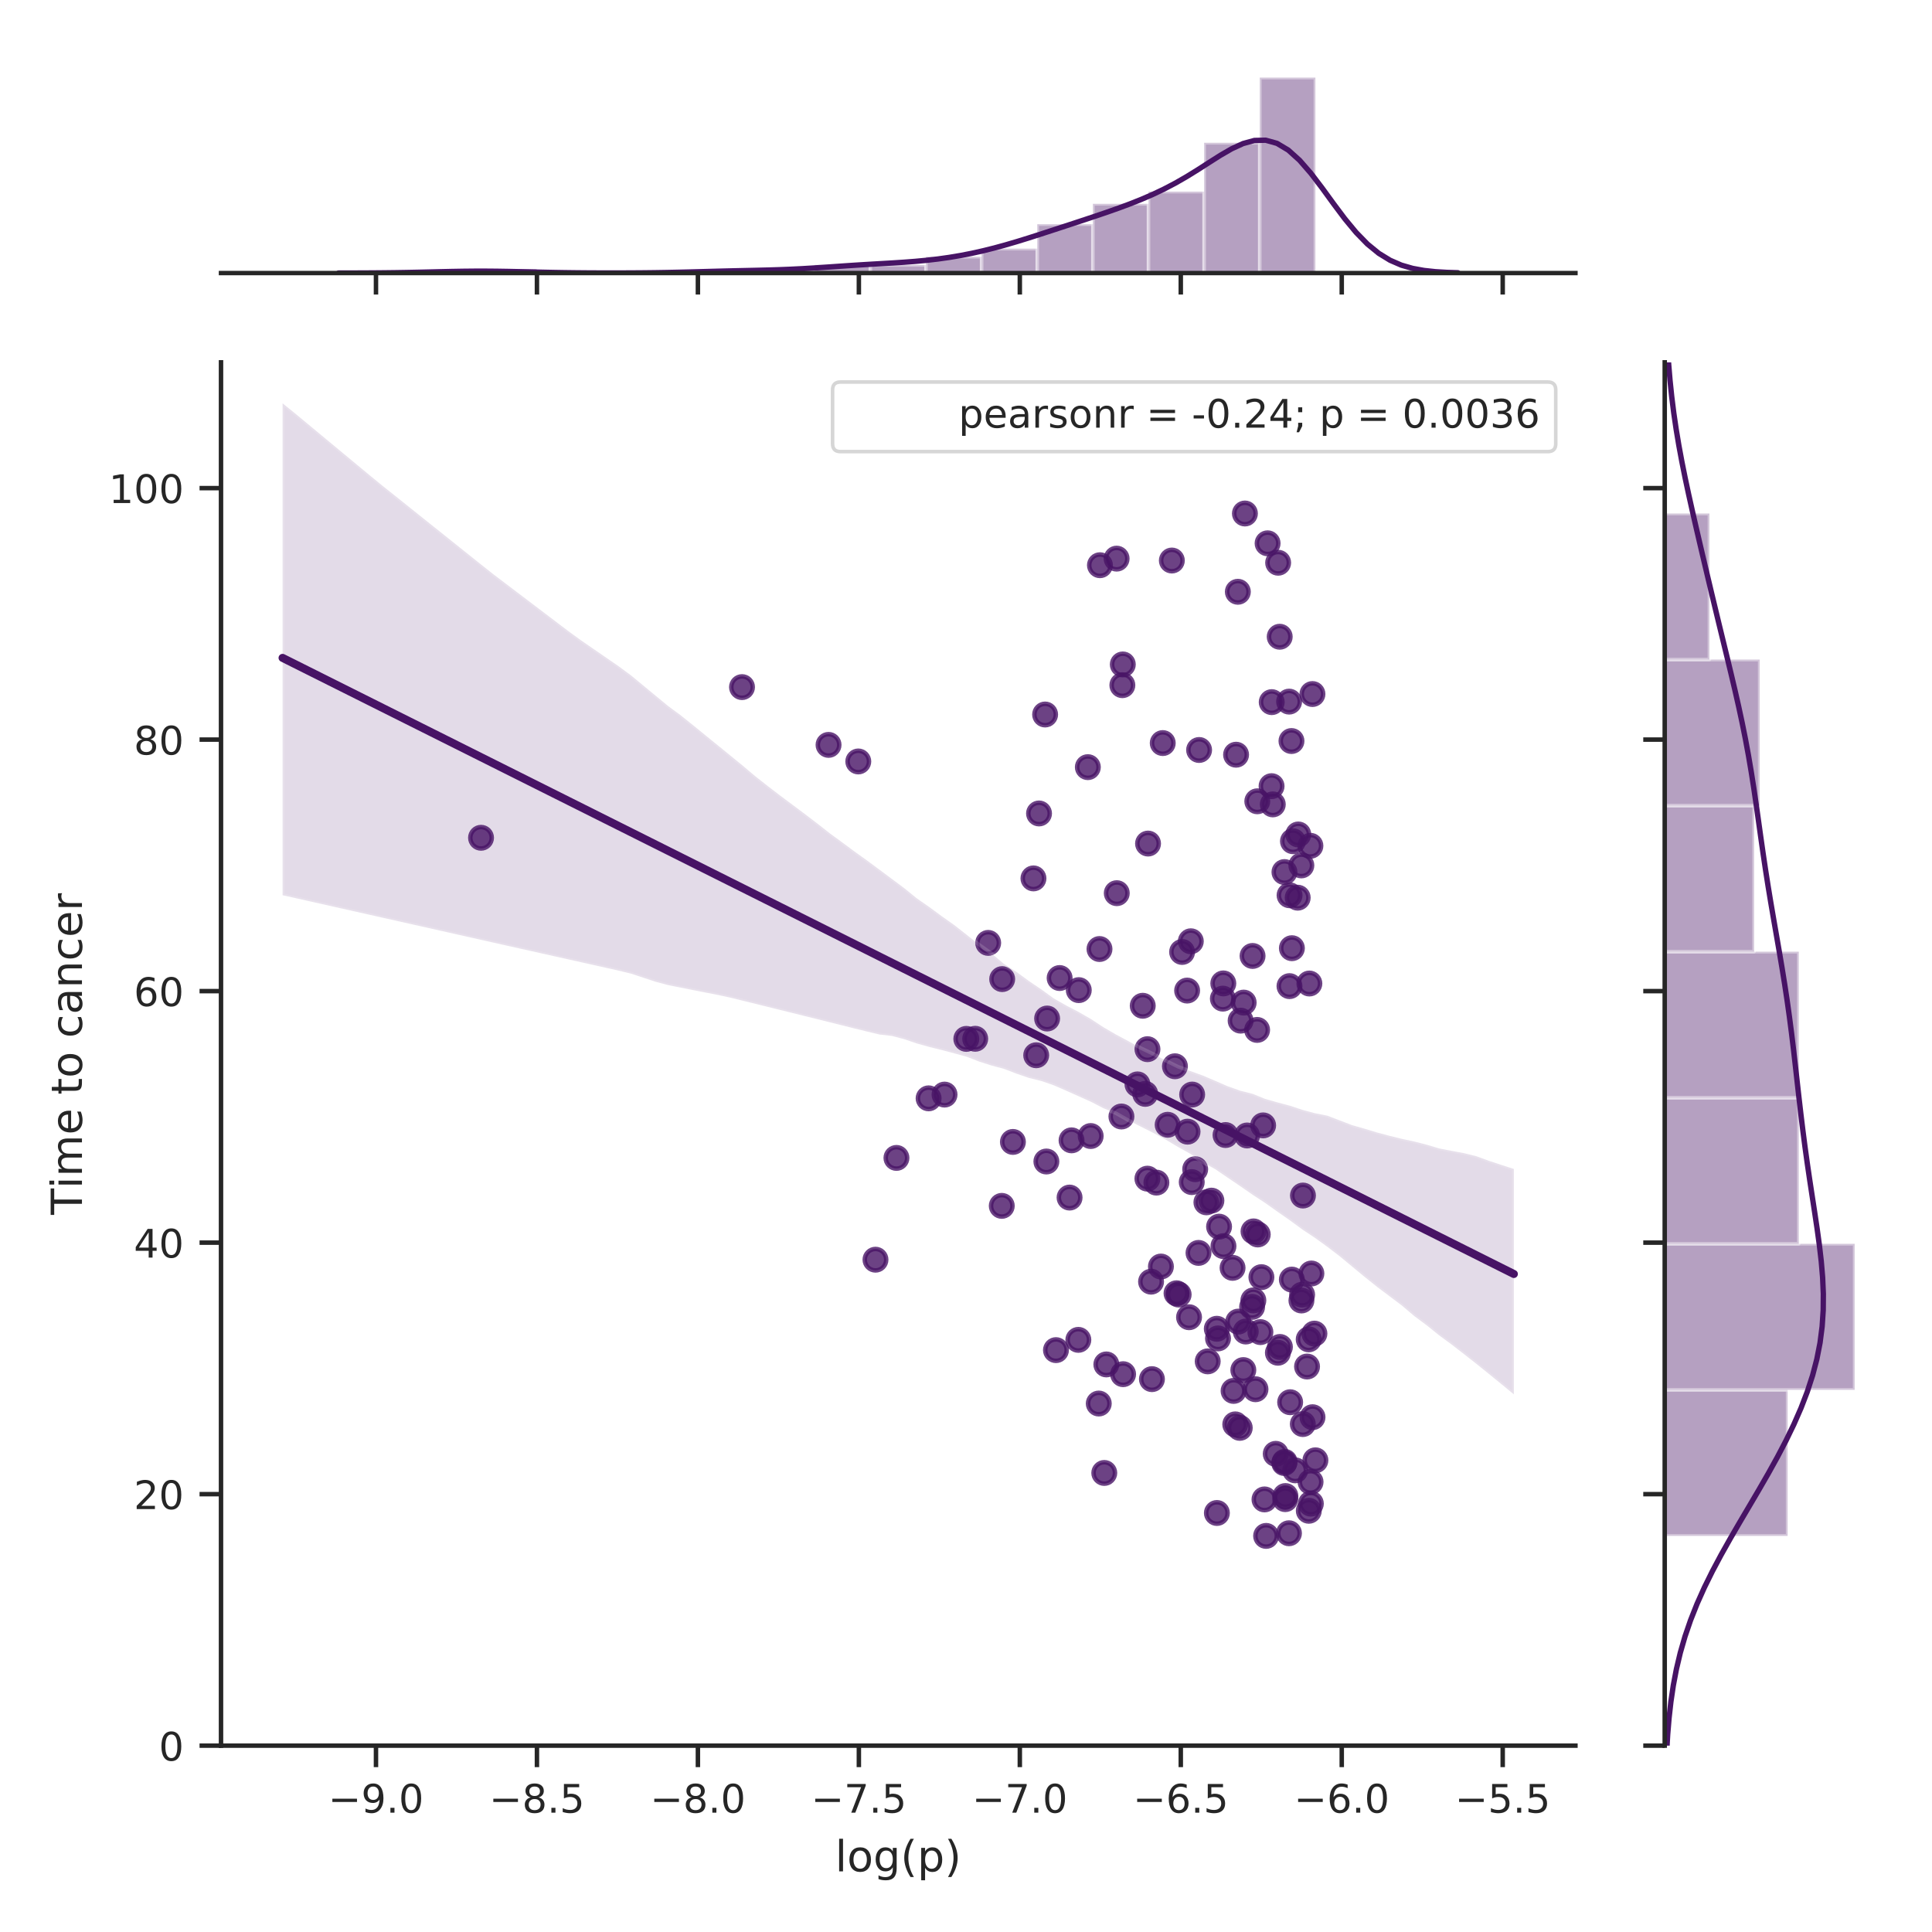 <?xml version="1.0" encoding="utf-8" standalone="no"?>
<!DOCTYPE svg PUBLIC "-//W3C//DTD SVG 1.1//EN"
  "http://www.w3.org/Graphics/SVG/1.1/DTD/svg11.dtd">
<!-- Created with matplotlib (http://matplotlib.org/) -->
<svg height="432pt" version="1.1" viewBox="0 0 432 432" width="432pt" xmlns="http://www.w3.org/2000/svg" xmlns:xlink="http://www.w3.org/1999/xlink">
 <defs>
  <style type="text/css">
*{stroke-linecap:butt;stroke-linejoin:round;}
  </style>
 </defs>
 <g id="figure_1">
  <g id="patch_1">
   <path d="M 0 432 
L 432 432 
L 432 0 
L 0 0 
z
" style="fill:#ffffff;"/>
  </g>
  <g id="axes_1">
   <g id="patch_2">
    <path d="M 49.418 390.332 
L 352.268 390.332 
L 352.268 81.023 
L 49.418 81.023 
z
" style="fill:#ffffff;"/>
   </g>
   <g id="matplotlib.axis_1">
    <g id="xtick_1">
     <g id="line2d_1">
      <defs>
       <path d="M 0 0 
L 0 4.8 
" id="m628ad582bc" style="stroke:#262626;"/>
      </defs>
      <g>
       <use style="fill:#262626;stroke:#262626;" x="84.07" xlink:href="#m628ad582bc" y="390.332"/>
      </g>
     </g>
     <g id="text_1">
      <!-- −9.0 -->
      <defs>
       <path d="M 10.594 35.5 
L 73.188 35.5 
L 73.188 27.203 
L 10.594 27.203 
z
" id="DejaVuSans-2212"/>
       <path d="M 10.984 1.516 
L 10.984 10.5 
Q 14.703 8.734 18.5 7.812 
Q 22.312 6.891 25.984 6.891 
Q 35.75 6.891 40.891 13.453 
Q 46.047 20.016 46.781 33.406 
Q 43.953 29.203 39.594 26.953 
Q 35.25 24.703 29.984 24.703 
Q 19.047 24.703 12.672 31.312 
Q 6.297 37.938 6.297 49.422 
Q 6.297 60.641 12.938 67.422 
Q 19.578 74.219 30.609 74.219 
Q 43.266 74.219 49.922 64.516 
Q 56.594 54.828 56.594 36.375 
Q 56.594 19.141 48.406 8.859 
Q 40.234 -1.422 26.422 -1.422 
Q 22.703 -1.422 18.891 -0.688 
Q 15.094 0.047 10.984 1.516 
z
M 30.609 32.422 
Q 37.25 32.422 41.125 36.953 
Q 45.016 41.5 45.016 49.422 
Q 45.016 57.281 41.125 61.844 
Q 37.25 66.406 30.609 66.406 
Q 23.969 66.406 20.094 61.844 
Q 16.219 57.281 16.219 49.422 
Q 16.219 41.5 20.094 36.953 
Q 23.969 32.422 30.609 32.422 
z
" id="DejaVuSans-39"/>
       <path d="M 10.688 12.406 
L 21 12.406 
L 21 0 
L 10.688 0 
z
" id="DejaVuSans-2e"/>
       <path d="M 31.781 66.406 
Q 24.172 66.406 20.328 58.906 
Q 16.5 51.422 16.5 36.375 
Q 16.5 21.391 20.328 13.891 
Q 24.172 6.391 31.781 6.391 
Q 39.453 6.391 43.281 13.891 
Q 47.125 21.391 47.125 36.375 
Q 47.125 51.422 43.281 58.906 
Q 39.453 66.406 31.781 66.406 
z
M 31.781 74.219 
Q 44.047 74.219 50.516 64.516 
Q 56.984 54.828 56.984 36.375 
Q 56.984 17.969 50.516 8.266 
Q 44.047 -1.422 31.781 -1.422 
Q 19.531 -1.422 13.062 8.266 
Q 6.594 17.969 6.594 36.375 
Q 6.594 54.828 13.062 64.516 
Q 19.531 74.219 31.781 74.219 
z
" id="DejaVuSans-30"/>
      </defs>
      <g style="fill:#262626;" transform="translate(73.385 405.319)scale(0.088 -0.088)">
       <use xlink:href="#DejaVuSans-2212"/>
       <use x="83.789" xlink:href="#DejaVuSans-39"/>
       <use x="147.412" xlink:href="#DejaVuSans-2e"/>
       <use x="179.199" xlink:href="#DejaVuSans-30"/>
      </g>
     </g>
    </g>
    <g id="xtick_2">
     <g id="line2d_2">
      <g>
       <use style="fill:#262626;stroke:#262626;" x="120.061" xlink:href="#m628ad582bc" y="390.332"/>
      </g>
     </g>
     <g id="text_2">
      <!-- −8.5 -->
      <defs>
       <path d="M 31.781 34.625 
Q 24.75 34.625 20.719 30.859 
Q 16.703 27.094 16.703 20.516 
Q 16.703 13.922 20.719 10.156 
Q 24.75 6.391 31.781 6.391 
Q 38.812 6.391 42.859 10.172 
Q 46.922 13.969 46.922 20.516 
Q 46.922 27.094 42.891 30.859 
Q 38.875 34.625 31.781 34.625 
z
M 21.922 38.812 
Q 15.578 40.375 12.031 44.719 
Q 8.5 49.078 8.5 55.328 
Q 8.5 64.062 14.719 69.141 
Q 20.953 74.219 31.781 74.219 
Q 42.672 74.219 48.875 69.141 
Q 55.078 64.062 55.078 55.328 
Q 55.078 49.078 51.531 44.719 
Q 48 40.375 41.703 38.812 
Q 48.828 37.156 52.797 32.312 
Q 56.781 27.484 56.781 20.516 
Q 56.781 9.906 50.312 4.234 
Q 43.844 -1.422 31.781 -1.422 
Q 19.734 -1.422 13.25 4.234 
Q 6.781 9.906 6.781 20.516 
Q 6.781 27.484 10.781 32.312 
Q 14.797 37.156 21.922 38.812 
z
M 18.312 54.391 
Q 18.312 48.734 21.844 45.562 
Q 25.391 42.391 31.781 42.391 
Q 38.141 42.391 41.719 45.562 
Q 45.312 48.734 45.312 54.391 
Q 45.312 60.062 41.719 63.234 
Q 38.141 66.406 31.781 66.406 
Q 25.391 66.406 21.844 63.234 
Q 18.312 60.062 18.312 54.391 
z
" id="DejaVuSans-38"/>
       <path d="M 10.797 72.906 
L 49.516 72.906 
L 49.516 64.594 
L 19.828 64.594 
L 19.828 46.734 
Q 21.969 47.469 24.109 47.828 
Q 26.266 48.188 28.422 48.188 
Q 40.625 48.188 47.75 41.5 
Q 54.891 34.812 54.891 23.391 
Q 54.891 11.625 47.562 5.094 
Q 40.234 -1.422 26.906 -1.422 
Q 22.312 -1.422 17.547 -0.641 
Q 12.797 0.141 7.719 1.703 
L 7.719 11.625 
Q 12.109 9.234 16.797 8.062 
Q 21.484 6.891 26.703 6.891 
Q 35.156 6.891 40.078 11.328 
Q 45.016 15.766 45.016 23.391 
Q 45.016 31 40.078 35.438 
Q 35.156 39.891 26.703 39.891 
Q 22.75 39.891 18.812 39.016 
Q 14.891 38.141 10.797 36.281 
z
" id="DejaVuSans-35"/>
      </defs>
      <g style="fill:#262626;" transform="translate(109.377 405.319)scale(0.088 -0.088)">
       <use xlink:href="#DejaVuSans-2212"/>
       <use x="83.789" xlink:href="#DejaVuSans-38"/>
       <use x="147.412" xlink:href="#DejaVuSans-2e"/>
       <use x="179.199" xlink:href="#DejaVuSans-35"/>
      </g>
     </g>
    </g>
    <g id="xtick_3">
     <g id="line2d_3">
      <g>
       <use style="fill:#262626;stroke:#262626;" x="156.052" xlink:href="#m628ad582bc" y="390.332"/>
      </g>
     </g>
     <g id="text_3">
      <!-- −8.0 -->
      <g style="fill:#262626;" transform="translate(145.368 405.319)scale(0.088 -0.088)">
       <use xlink:href="#DejaVuSans-2212"/>
       <use x="83.789" xlink:href="#DejaVuSans-38"/>
       <use x="147.412" xlink:href="#DejaVuSans-2e"/>
       <use x="179.199" xlink:href="#DejaVuSans-30"/>
      </g>
     </g>
    </g>
    <g id="xtick_4">
     <g id="line2d_4">
      <g>
       <use style="fill:#262626;stroke:#262626;" x="192.044" xlink:href="#m628ad582bc" y="390.332"/>
      </g>
     </g>
     <g id="text_4">
      <!-- −7.5 -->
      <defs>
       <path d="M 8.203 72.906 
L 55.078 72.906 
L 55.078 68.703 
L 28.609 0 
L 18.312 0 
L 43.219 64.594 
L 8.203 64.594 
z
" id="DejaVuSans-37"/>
      </defs>
      <g style="fill:#262626;" transform="translate(181.359 405.319)scale(0.088 -0.088)">
       <use xlink:href="#DejaVuSans-2212"/>
       <use x="83.789" xlink:href="#DejaVuSans-37"/>
       <use x="147.412" xlink:href="#DejaVuSans-2e"/>
       <use x="179.199" xlink:href="#DejaVuSans-35"/>
      </g>
     </g>
    </g>
    <g id="xtick_5">
     <g id="line2d_5">
      <g>
       <use style="fill:#262626;stroke:#262626;" x="228.035" xlink:href="#m628ad582bc" y="390.332"/>
      </g>
     </g>
     <g id="text_5">
      <!-- −7.0 -->
      <g style="fill:#262626;" transform="translate(217.351 405.319)scale(0.088 -0.088)">
       <use xlink:href="#DejaVuSans-2212"/>
       <use x="83.789" xlink:href="#DejaVuSans-37"/>
       <use x="147.412" xlink:href="#DejaVuSans-2e"/>
       <use x="179.199" xlink:href="#DejaVuSans-30"/>
      </g>
     </g>
    </g>
    <g id="xtick_6">
     <g id="line2d_6">
      <g>
       <use style="fill:#262626;stroke:#262626;" x="264.026" xlink:href="#m628ad582bc" y="390.332"/>
      </g>
     </g>
     <g id="text_6">
      <!-- −6.5 -->
      <defs>
       <path d="M 33.016 40.375 
Q 26.375 40.375 22.484 35.828 
Q 18.609 31.297 18.609 23.391 
Q 18.609 15.531 22.484 10.953 
Q 26.375 6.391 33.016 6.391 
Q 39.656 6.391 43.531 10.953 
Q 47.406 15.531 47.406 23.391 
Q 47.406 31.297 43.531 35.828 
Q 39.656 40.375 33.016 40.375 
z
M 52.594 71.297 
L 52.594 62.312 
Q 48.875 64.062 45.094 64.984 
Q 41.312 65.922 37.594 65.922 
Q 27.828 65.922 22.672 59.328 
Q 17.531 52.734 16.797 39.406 
Q 19.672 43.656 24.016 45.922 
Q 28.375 48.188 33.594 48.188 
Q 44.578 48.188 50.953 41.516 
Q 57.328 34.859 57.328 23.391 
Q 57.328 12.156 50.688 5.359 
Q 44.047 -1.422 33.016 -1.422 
Q 20.359 -1.422 13.672 8.266 
Q 6.984 17.969 6.984 36.375 
Q 6.984 53.656 15.188 63.938 
Q 23.391 74.219 37.203 74.219 
Q 40.922 74.219 44.703 73.484 
Q 48.484 72.75 52.594 71.297 
z
" id="DejaVuSans-36"/>
      </defs>
      <g style="fill:#262626;" transform="translate(253.342 405.319)scale(0.088 -0.088)">
       <use xlink:href="#DejaVuSans-2212"/>
       <use x="83.789" xlink:href="#DejaVuSans-36"/>
       <use x="147.412" xlink:href="#DejaVuSans-2e"/>
       <use x="179.199" xlink:href="#DejaVuSans-35"/>
      </g>
     </g>
    </g>
    <g id="xtick_7">
     <g id="line2d_7">
      <g>
       <use style="fill:#262626;stroke:#262626;" x="300.018" xlink:href="#m628ad582bc" y="390.332"/>
      </g>
     </g>
     <g id="text_7">
      <!-- −6.0 -->
      <g style="fill:#262626;" transform="translate(289.333 405.319)scale(0.088 -0.088)">
       <use xlink:href="#DejaVuSans-2212"/>
       <use x="83.789" xlink:href="#DejaVuSans-36"/>
       <use x="147.412" xlink:href="#DejaVuSans-2e"/>
       <use x="179.199" xlink:href="#DejaVuSans-30"/>
      </g>
     </g>
    </g>
    <g id="xtick_8">
     <g id="line2d_8">
      <g>
       <use style="fill:#262626;stroke:#262626;" x="336.009" xlink:href="#m628ad582bc" y="390.332"/>
      </g>
     </g>
     <g id="text_8">
      <!-- −5.5 -->
      <g style="fill:#262626;" transform="translate(325.325 405.319)scale(0.088 -0.088)">
       <use xlink:href="#DejaVuSans-2212"/>
       <use x="83.789" xlink:href="#DejaVuSans-35"/>
       <use x="147.412" xlink:href="#DejaVuSans-2e"/>
       <use x="179.199" xlink:href="#DejaVuSans-35"/>
      </g>
     </g>
    </g>
    <g id="text_9">
     <!-- log(p) -->
     <defs>
      <path d="M 9.422 75.984 
L 18.406 75.984 
L 18.406 0 
L 9.422 0 
z
" id="DejaVuSans-6c"/>
      <path d="M 30.609 48.391 
Q 23.391 48.391 19.188 42.75 
Q 14.984 37.109 14.984 27.297 
Q 14.984 17.484 19.156 11.844 
Q 23.344 6.203 30.609 6.203 
Q 37.797 6.203 41.984 11.859 
Q 46.188 17.531 46.188 27.297 
Q 46.188 37.016 41.984 42.703 
Q 37.797 48.391 30.609 48.391 
z
M 30.609 56 
Q 42.328 56 49.016 48.375 
Q 55.719 40.766 55.719 27.297 
Q 55.719 13.875 49.016 6.219 
Q 42.328 -1.422 30.609 -1.422 
Q 18.844 -1.422 12.172 6.219 
Q 5.516 13.875 5.516 27.297 
Q 5.516 40.766 12.172 48.375 
Q 18.844 56 30.609 56 
z
" id="DejaVuSans-6f"/>
      <path d="M 45.406 27.984 
Q 45.406 37.75 41.375 43.109 
Q 37.359 48.484 30.078 48.484 
Q 22.859 48.484 18.828 43.109 
Q 14.797 37.75 14.797 27.984 
Q 14.797 18.266 18.828 12.891 
Q 22.859 7.516 30.078 7.516 
Q 37.359 7.516 41.375 12.891 
Q 45.406 18.266 45.406 27.984 
z
M 54.391 6.781 
Q 54.391 -7.172 48.188 -13.984 
Q 42 -20.797 29.203 -20.797 
Q 24.469 -20.797 20.266 -20.094 
Q 16.062 -19.391 12.109 -17.922 
L 12.109 -9.188 
Q 16.062 -11.328 19.922 -12.344 
Q 23.781 -13.375 27.781 -13.375 
Q 36.625 -13.375 41.016 -8.766 
Q 45.406 -4.156 45.406 5.172 
L 45.406 9.625 
Q 42.625 4.781 38.281 2.391 
Q 33.938 0 27.875 0 
Q 17.828 0 11.672 7.656 
Q 5.516 15.328 5.516 27.984 
Q 5.516 40.672 11.672 48.328 
Q 17.828 56 27.875 56 
Q 33.938 56 38.281 53.609 
Q 42.625 51.219 45.406 46.391 
L 45.406 54.688 
L 54.391 54.688 
z
" id="DejaVuSans-67"/>
      <path d="M 31 75.875 
Q 24.469 64.656 21.281 53.656 
Q 18.109 42.672 18.109 31.391 
Q 18.109 20.125 21.312 9.062 
Q 24.516 -2 31 -13.188 
L 23.188 -13.188 
Q 15.875 -1.703 12.234 9.375 
Q 8.594 20.453 8.594 31.391 
Q 8.594 42.281 12.203 53.312 
Q 15.828 64.359 23.188 75.875 
z
" id="DejaVuSans-28"/>
      <path d="M 18.109 8.203 
L 18.109 -20.797 
L 9.078 -20.797 
L 9.078 54.688 
L 18.109 54.688 
L 18.109 46.391 
Q 20.953 51.266 25.266 53.625 
Q 29.594 56 35.594 56 
Q 45.562 56 51.781 48.094 
Q 58.016 40.188 58.016 27.297 
Q 58.016 14.406 51.781 6.484 
Q 45.562 -1.422 35.594 -1.422 
Q 29.594 -1.422 25.266 0.953 
Q 20.953 3.328 18.109 8.203 
z
M 48.688 27.297 
Q 48.688 37.203 44.609 42.844 
Q 40.531 48.484 33.406 48.484 
Q 26.266 48.484 22.188 42.844 
Q 18.109 37.203 18.109 27.297 
Q 18.109 17.391 22.188 11.75 
Q 26.266 6.109 33.406 6.109 
Q 40.531 6.109 44.609 11.75 
Q 48.688 17.391 48.688 27.297 
z
" id="DejaVuSans-70"/>
      <path d="M 8.016 75.875 
L 15.828 75.875 
Q 23.141 64.359 26.781 53.312 
Q 30.422 42.281 30.422 31.391 
Q 30.422 20.453 26.781 9.375 
Q 23.141 -1.703 15.828 -13.188 
L 8.016 -13.188 
Q 14.5 -2 17.703 9.062 
Q 20.906 20.125 20.906 31.391 
Q 20.906 42.672 17.703 53.656 
Q 14.5 64.656 8.016 75.875 
z
" id="DejaVuSans-29"/>
     </defs>
     <g style="fill:#262626;" transform="translate(186.733 418.443)scale(0.096 -0.096)">
      <use xlink:href="#DejaVuSans-6c"/>
      <use x="27.783" xlink:href="#DejaVuSans-6f"/>
      <use x="88.965" xlink:href="#DejaVuSans-67"/>
      <use x="152.441" xlink:href="#DejaVuSans-28"/>
      <use x="191.455" xlink:href="#DejaVuSans-70"/>
      <use x="254.932" xlink:href="#DejaVuSans-29"/>
     </g>
    </g>
   </g>
   <g id="matplotlib.axis_2">
    <g id="ytick_1">
     <g id="line2d_9">
      <defs>
       <path d="M 0 0 
L -4.8 0 
" id="m4be07806a1" style="stroke:#262626;"/>
      </defs>
      <g>
       <use style="fill:#262626;stroke:#262626;" x="49.418" xlink:href="#m4be07806a1" y="390.332"/>
      </g>
     </g>
     <g id="text_10">
      <!-- 0 -->
      <g style="fill:#262626;" transform="translate(35.519 393.675)scale(0.088 -0.088)">
       <use xlink:href="#DejaVuSans-30"/>
      </g>
     </g>
    </g>
    <g id="ytick_2">
     <g id="line2d_10">
      <g>
       <use style="fill:#262626;stroke:#262626;" x="49.418" xlink:href="#m4be07806a1" y="334.094"/>
      </g>
     </g>
     <g id="text_11">
      <!-- 20 -->
      <defs>
       <path d="M 19.188 8.297 
L 53.609 8.297 
L 53.609 0 
L 7.328 0 
L 7.328 8.297 
Q 12.938 14.109 22.625 23.891 
Q 32.328 33.688 34.812 36.531 
Q 39.547 41.844 41.422 45.531 
Q 43.312 49.219 43.312 52.781 
Q 43.312 58.594 39.234 62.25 
Q 35.156 65.922 28.609 65.922 
Q 23.969 65.922 18.812 64.312 
Q 13.672 62.703 7.812 59.422 
L 7.812 69.391 
Q 13.766 71.781 18.938 73 
Q 24.125 74.219 28.422 74.219 
Q 39.75 74.219 46.484 68.547 
Q 53.219 62.891 53.219 53.422 
Q 53.219 48.922 51.531 44.891 
Q 49.859 40.875 45.406 35.406 
Q 44.188 33.984 37.641 27.219 
Q 31.109 20.453 19.188 8.297 
z
" id="DejaVuSans-32"/>
      </defs>
      <g style="fill:#262626;" transform="translate(29.92 337.437)scale(0.088 -0.088)">
       <use xlink:href="#DejaVuSans-32"/>
       <use x="63.623" xlink:href="#DejaVuSans-30"/>
      </g>
     </g>
    </g>
    <g id="ytick_3">
     <g id="line2d_11">
      <g>
       <use style="fill:#262626;stroke:#262626;" x="49.418" xlink:href="#m4be07806a1" y="277.856"/>
      </g>
     </g>
     <g id="text_12">
      <!-- 40 -->
      <defs>
       <path d="M 37.797 64.312 
L 12.891 25.391 
L 37.797 25.391 
z
M 35.203 72.906 
L 47.609 72.906 
L 47.609 25.391 
L 58.016 25.391 
L 58.016 17.188 
L 47.609 17.188 
L 47.609 0 
L 37.797 0 
L 37.797 17.188 
L 4.891 17.188 
L 4.891 26.703 
z
" id="DejaVuSans-34"/>
      </defs>
      <g style="fill:#262626;" transform="translate(29.92 281.199)scale(0.088 -0.088)">
       <use xlink:href="#DejaVuSans-34"/>
       <use x="63.623" xlink:href="#DejaVuSans-30"/>
      </g>
     </g>
    </g>
    <g id="ytick_4">
     <g id="line2d_12">
      <g>
       <use style="fill:#262626;stroke:#262626;" x="49.418" xlink:href="#m4be07806a1" y="221.618"/>
      </g>
     </g>
     <g id="text_13">
      <!-- 60 -->
      <g style="fill:#262626;" transform="translate(29.92 224.961)scale(0.088 -0.088)">
       <use xlink:href="#DejaVuSans-36"/>
       <use x="63.623" xlink:href="#DejaVuSans-30"/>
      </g>
     </g>
    </g>
    <g id="ytick_5">
     <g id="line2d_13">
      <g>
       <use style="fill:#262626;stroke:#262626;" x="49.418" xlink:href="#m4be07806a1" y="165.38"/>
      </g>
     </g>
     <g id="text_14">
      <!-- 80 -->
      <g style="fill:#262626;" transform="translate(29.92 168.724)scale(0.088 -0.088)">
       <use xlink:href="#DejaVuSans-38"/>
       <use x="63.623" xlink:href="#DejaVuSans-30"/>
      </g>
     </g>
    </g>
    <g id="ytick_6">
     <g id="line2d_14">
      <g>
       <use style="fill:#262626;stroke:#262626;" x="49.418" xlink:href="#m4be07806a1" y="109.142"/>
      </g>
     </g>
     <g id="text_15">
      <!-- 100 -->
      <defs>
       <path d="M 12.406 8.297 
L 28.516 8.297 
L 28.516 63.922 
L 10.984 60.406 
L 10.984 69.391 
L 28.422 72.906 
L 38.281 72.906 
L 38.281 8.297 
L 54.391 8.297 
L 54.391 0 
L 12.406 0 
z
" id="DejaVuSans-31"/>
      </defs>
      <g style="fill:#262626;" transform="translate(24.321 112.486)scale(0.088 -0.088)">
       <use xlink:href="#DejaVuSans-31"/>
       <use x="63.623" xlink:href="#DejaVuSans-30"/>
       <use x="127.246" xlink:href="#DejaVuSans-30"/>
      </g>
     </g>
    </g>
    <g id="text_16">
     <!-- Time to cancer -->
     <defs>
      <path d="M -0.297 72.906 
L 61.375 72.906 
L 61.375 64.594 
L 35.5 64.594 
L 35.5 0 
L 25.594 0 
L 25.594 64.594 
L -0.297 64.594 
z
" id="DejaVuSans-54"/>
      <path d="M 9.422 54.688 
L 18.406 54.688 
L 18.406 0 
L 9.422 0 
z
M 9.422 75.984 
L 18.406 75.984 
L 18.406 64.594 
L 9.422 64.594 
z
" id="DejaVuSans-69"/>
      <path d="M 52 44.188 
Q 55.375 50.25 60.062 53.125 
Q 64.75 56 71.094 56 
Q 79.641 56 84.281 50.016 
Q 88.922 44.047 88.922 33.016 
L 88.922 0 
L 79.891 0 
L 79.891 32.719 
Q 79.891 40.578 77.094 44.375 
Q 74.312 48.188 68.609 48.188 
Q 61.625 48.188 57.562 43.547 
Q 53.516 38.922 53.516 30.906 
L 53.516 0 
L 44.484 0 
L 44.484 32.719 
Q 44.484 40.625 41.703 44.406 
Q 38.922 48.188 33.109 48.188 
Q 26.219 48.188 22.156 43.531 
Q 18.109 38.875 18.109 30.906 
L 18.109 0 
L 9.078 0 
L 9.078 54.688 
L 18.109 54.688 
L 18.109 46.188 
Q 21.188 51.219 25.484 53.609 
Q 29.781 56 35.688 56 
Q 41.656 56 45.828 52.969 
Q 50 49.953 52 44.188 
z
" id="DejaVuSans-6d"/>
      <path d="M 56.203 29.594 
L 56.203 25.203 
L 14.891 25.203 
Q 15.484 15.922 20.484 11.062 
Q 25.484 6.203 34.422 6.203 
Q 39.594 6.203 44.453 7.469 
Q 49.312 8.734 54.109 11.281 
L 54.109 2.781 
Q 49.266 0.734 44.188 -0.344 
Q 39.109 -1.422 33.891 -1.422 
Q 20.797 -1.422 13.156 6.188 
Q 5.516 13.812 5.516 26.812 
Q 5.516 40.234 12.766 48.109 
Q 20.016 56 32.328 56 
Q 43.359 56 49.781 48.891 
Q 56.203 41.797 56.203 29.594 
z
M 47.219 32.234 
Q 47.125 39.594 43.094 43.984 
Q 39.062 48.391 32.422 48.391 
Q 24.906 48.391 20.391 44.141 
Q 15.875 39.891 15.188 32.172 
z
" id="DejaVuSans-65"/>
      <path id="DejaVuSans-20"/>
      <path d="M 18.312 70.219 
L 18.312 54.688 
L 36.812 54.688 
L 36.812 47.703 
L 18.312 47.703 
L 18.312 18.016 
Q 18.312 11.328 20.141 9.422 
Q 21.969 7.516 27.594 7.516 
L 36.812 7.516 
L 36.812 0 
L 27.594 0 
Q 17.188 0 13.234 3.875 
Q 9.281 7.766 9.281 18.016 
L 9.281 47.703 
L 2.688 47.703 
L 2.688 54.688 
L 9.281 54.688 
L 9.281 70.219 
z
" id="DejaVuSans-74"/>
      <path d="M 48.781 52.594 
L 48.781 44.188 
Q 44.969 46.297 41.141 47.344 
Q 37.312 48.391 33.406 48.391 
Q 24.656 48.391 19.812 42.844 
Q 14.984 37.312 14.984 27.297 
Q 14.984 17.281 19.812 11.734 
Q 24.656 6.203 33.406 6.203 
Q 37.312 6.203 41.141 7.25 
Q 44.969 8.297 48.781 10.406 
L 48.781 2.094 
Q 45.016 0.344 40.984 -0.531 
Q 36.969 -1.422 32.422 -1.422 
Q 20.062 -1.422 12.781 6.344 
Q 5.516 14.109 5.516 27.297 
Q 5.516 40.672 12.859 48.328 
Q 20.219 56 33.016 56 
Q 37.156 56 41.109 55.141 
Q 45.062 54.297 48.781 52.594 
z
" id="DejaVuSans-63"/>
      <path d="M 34.281 27.484 
Q 23.391 27.484 19.188 25 
Q 14.984 22.516 14.984 16.5 
Q 14.984 11.719 18.141 8.906 
Q 21.297 6.109 26.703 6.109 
Q 34.188 6.109 38.703 11.406 
Q 43.219 16.703 43.219 25.484 
L 43.219 27.484 
z
M 52.203 31.203 
L 52.203 0 
L 43.219 0 
L 43.219 8.297 
Q 40.141 3.328 35.547 0.953 
Q 30.953 -1.422 24.312 -1.422 
Q 15.922 -1.422 10.953 3.297 
Q 6 8.016 6 15.922 
Q 6 25.141 12.172 29.828 
Q 18.359 34.516 30.609 34.516 
L 43.219 34.516 
L 43.219 35.406 
Q 43.219 41.609 39.141 45 
Q 35.062 48.391 27.688 48.391 
Q 23 48.391 18.547 47.266 
Q 14.109 46.141 10.016 43.891 
L 10.016 52.203 
Q 14.938 54.109 19.578 55.047 
Q 24.219 56 28.609 56 
Q 40.484 56 46.344 49.844 
Q 52.203 43.703 52.203 31.203 
z
" id="DejaVuSans-61"/>
      <path d="M 54.891 33.016 
L 54.891 0 
L 45.906 0 
L 45.906 32.719 
Q 45.906 40.484 42.875 44.328 
Q 39.844 48.188 33.797 48.188 
Q 26.516 48.188 22.312 43.547 
Q 18.109 38.922 18.109 30.906 
L 18.109 0 
L 9.078 0 
L 9.078 54.688 
L 18.109 54.688 
L 18.109 46.188 
Q 21.344 51.125 25.703 53.562 
Q 30.078 56 35.797 56 
Q 45.219 56 50.047 50.172 
Q 54.891 44.344 54.891 33.016 
z
" id="DejaVuSans-6e"/>
      <path d="M 41.109 46.297 
Q 39.594 47.172 37.812 47.578 
Q 36.031 48 33.891 48 
Q 26.266 48 22.188 43.047 
Q 18.109 38.094 18.109 28.812 
L 18.109 0 
L 9.078 0 
L 9.078 54.688 
L 18.109 54.688 
L 18.109 46.188 
Q 20.953 51.172 25.484 53.578 
Q 30.031 56 36.531 56 
Q 37.453 56 38.578 55.875 
Q 39.703 55.766 41.062 55.516 
z
" id="DejaVuSans-72"/>
     </defs>
     <g style="fill:#262626;" transform="translate(18.325 271.628)rotate(-90)scale(0.096 -0.096)">
      <use xlink:href="#DejaVuSans-54"/>
      <use x="61.037" xlink:href="#DejaVuSans-69"/>
      <use x="88.82" xlink:href="#DejaVuSans-6d"/>
      <use x="186.232" xlink:href="#DejaVuSans-65"/>
      <use x="247.756" xlink:href="#DejaVuSans-20"/>
      <use x="279.543" xlink:href="#DejaVuSans-74"/>
      <use x="318.752" xlink:href="#DejaVuSans-6f"/>
      <use x="379.934" xlink:href="#DejaVuSans-20"/>
      <use x="411.721" xlink:href="#DejaVuSans-63"/>
      <use x="466.701" xlink:href="#DejaVuSans-61"/>
      <use x="527.98" xlink:href="#DejaVuSans-6e"/>
      <use x="591.359" xlink:href="#DejaVuSans-63"/>
      <use x="646.34" xlink:href="#DejaVuSans-65"/>
      <use x="707.863" xlink:href="#DejaVuSans-72"/>
     </g>
    </g>
   </g>
   <g id="PathCollection_1">
    <defs>
     <path d="M 0 2.4 
C 0.636 2.4 1.247 2.147 1.697 1.697 
C 2.147 1.247 2.4 0.636 2.4 0 
C 2.4 -0.636 2.147 -1.247 1.697 -1.697 
C 1.247 -2.147 0.636 -2.4 0 -2.4 
C -0.636 -2.4 -1.247 -2.147 -1.697 -1.697 
C -2.147 -1.247 -2.4 -0.636 -2.4 0 
C -2.4 0.636 -2.147 1.247 -1.697 1.697 
C -1.247 2.147 -0.636 2.4 0 2.4 
z
" id="m4223210095" style="stroke:#471365;stroke-opacity:0.8;"/>
    </defs>
    <g clip-path="url(#p97338bdd6a)">
     <use style="fill:#471365;fill-opacity:0.8;stroke:#471365;stroke-opacity:0.8;" x="291.156" xlink:href="#m4223210095" y="289.504"/>
     <use style="fill:#471365;fill-opacity:0.8;stroke:#471365;stroke-opacity:0.8;" x="245.687" xlink:href="#m4223210095" y="313.833"/>
     <use style="fill:#471365;fill-opacity:0.8;stroke:#471365;stroke-opacity:0.8;" x="245.849" xlink:href="#m4223210095" y="212.204"/>
     <use style="fill:#471365;fill-opacity:0.8;stroke:#471365;stroke-opacity:0.8;" x="273.568" xlink:href="#m4223210095" y="278.634"/>
     <use style="fill:#471365;fill-opacity:0.8;stroke:#471365;stroke-opacity:0.8;" x="218.06" xlink:href="#m4223210095" y="232.273"/>
     <use style="fill:#471365;fill-opacity:0.8;stroke:#471365;stroke-opacity:0.8;" x="256.564" xlink:href="#m4223210095" y="263.55"/>
     <use style="fill:#471365;fill-opacity:0.8;stroke:#471365;stroke-opacity:0.8;" x="285.796" xlink:href="#m4223210095" y="125.829"/>
     <use style="fill:#471365;fill-opacity:0.8;stroke:#471365;stroke-opacity:0.8;" x="265.538" xlink:href="#m4223210095" y="253.042"/>
     <use style="fill:#471365;fill-opacity:0.8;stroke:#471365;stroke-opacity:0.8;" x="254.345" xlink:href="#m4223210095" y="242.472"/>
     <use style="fill:#471365;fill-opacity:0.8;stroke:#471365;stroke-opacity:0.8;" x="281.235" xlink:href="#m4223210095" y="276.03"/>
     <use style="fill:#471365;fill-opacity:0.8;stroke:#471365;stroke-opacity:0.8;" x="270.872" xlink:href="#m4223210095" y="268.465"/>
     <use style="fill:#471365;fill-opacity:0.8;stroke:#471365;stroke-opacity:0.8;" x="285.74" xlink:href="#m4223210095" y="302.478"/>
     <use style="fill:#471365;fill-opacity:0.8;stroke:#471365;stroke-opacity:0.8;" x="290.299" xlink:href="#m4223210095" y="186.589"/>
     <use style="fill:#471365;fill-opacity:0.8;stroke:#471365;stroke-opacity:0.8;" x="293.11" xlink:href="#m4223210095" y="336.22"/>
     <use style="fill:#471365;fill-opacity:0.8;stroke:#471365;stroke-opacity:0.8;" x="284.36" xlink:href="#m4223210095" y="156.998"/>
     <use style="fill:#471365;fill-opacity:0.8;stroke:#471365;stroke-opacity:0.8;" x="281.829" xlink:href="#m4223210095" y="297.863"/>
     <use style="fill:#471365;fill-opacity:0.8;stroke:#471365;stroke-opacity:0.8;" x="280.076" xlink:href="#m4223210095" y="213.753"/>
     <use style="fill:#471365;fill-opacity:0.8;stroke:#471365;stroke-opacity:0.8;" x="291.343" xlink:href="#m4223210095" y="267.325"/>
     <use style="fill:#471365;fill-opacity:0.8;stroke:#471365;stroke-opacity:0.8;" x="185.266" xlink:href="#m4223210095" y="166.559"/>
     <use style="fill:#471365;fill-opacity:0.8;stroke:#471365;stroke-opacity:0.8;" x="250.962" xlink:href="#m4223210095" y="153.208"/>
     <use style="fill:#471365;fill-opacity:0.8;stroke:#471365;stroke-opacity:0.8;" x="272.099" xlink:href="#m4223210095" y="338.308"/>
     <use style="fill:#471365;fill-opacity:0.8;stroke:#471365;stroke-opacity:0.8;" x="232.329" xlink:href="#m4223210095" y="181.89"/>
     <use style="fill:#471365;fill-opacity:0.8;stroke:#471365;stroke-opacity:0.8;" x="280.292" xlink:href="#m4223210095" y="275.345"/>
     <use style="fill:#471365;fill-opacity:0.8;stroke:#471365;stroke-opacity:0.8;" x="293.01" xlink:href="#m4223210095" y="189.123"/>
     <use style="fill:#471365;fill-opacity:0.8;stroke:#471365;stroke-opacity:0.8;" x="290.985" xlink:href="#m4223210095" y="193.507"/>
     <use style="fill:#471365;fill-opacity:0.8;stroke:#471365;stroke-opacity:0.8;" x="287.421" xlink:href="#m4223210095" y="334.518"/>
     <use style="fill:#471365;fill-opacity:0.8;stroke:#471365;stroke-opacity:0.8;" x="289.108" xlink:href="#m4223210095" y="188.099"/>
     <use style="fill:#471365;fill-opacity:0.8;stroke:#471365;stroke-opacity:0.8;" x="287.209" xlink:href="#m4223210095" y="194.994"/>
     <use style="fill:#471365;fill-opacity:0.8;stroke:#471365;stroke-opacity:0.8;" x="288.776" xlink:href="#m4223210095" y="165.696"/>
     <use style="fill:#471365;fill-opacity:0.8;stroke:#471365;stroke-opacity:0.8;" x="233.972" xlink:href="#m4223210095" y="259.714"/>
     <use style="fill:#471365;fill-opacity:0.8;stroke:#471365;stroke-opacity:0.8;" x="250.752" xlink:href="#m4223210095" y="249.652"/>
     <use style="fill:#471365;fill-opacity:0.8;stroke:#471365;stroke-opacity:0.8;" x="251.061" xlink:href="#m4223210095" y="148.57"/>
     <use style="fill:#471365;fill-opacity:0.8;stroke:#471365;stroke-opacity:0.8;" x="251.127" xlink:href="#m4223210095" y="307.269"/>
     <use style="fill:#471365;fill-opacity:0.8;stroke:#471365;stroke-opacity:0.8;" x="270.047" xlink:href="#m4223210095" y="304.404"/>
     <use style="fill:#471365;fill-opacity:0.8;stroke:#471365;stroke-opacity:0.8;" x="258.572" xlink:href="#m4223210095" y="264.436"/>
     <use style="fill:#471365;fill-opacity:0.8;stroke:#471365;stroke-opacity:0.8;" x="245.95" xlink:href="#m4223210095" y="126.383"/>
     <use style="fill:#471365;fill-opacity:0.8;stroke:#471365;stroke-opacity:0.8;" x="277.213" xlink:href="#m4223210095" y="319.272"/>
     <use style="fill:#471365;fill-opacity:0.8;stroke:#471365;stroke-opacity:0.8;" x="275.834" xlink:href="#m4223210095" y="311.013"/>
     <use style="fill:#471365;fill-opacity:0.8;stroke:#471365;stroke-opacity:0.8;" x="265.443" xlink:href="#m4223210095" y="221.495"/>
     <use style="fill:#471365;fill-opacity:0.8;stroke:#471365;stroke-opacity:0.8;" x="220.959" xlink:href="#m4223210095" y="210.833"/>
     <use style="fill:#471365;fill-opacity:0.8;stroke:#471365;stroke-opacity:0.8;" x="165.914" xlink:href="#m4223210095" y="153.64"/>
     <use style="fill:#471365;fill-opacity:0.8;stroke:#471365;stroke-opacity:0.8;" x="273.437" xlink:href="#m4223210095" y="223.298"/>
     <use style="fill:#471365;fill-opacity:0.8;stroke:#471365;stroke-opacity:0.8;" x="280.731" xlink:href="#m4223210095" y="310.636"/>
     <use style="fill:#471365;fill-opacity:0.8;stroke:#471365;stroke-opacity:0.8;" x="278.367" xlink:href="#m4223210095" y="114.82"/>
     <use style="fill:#471365;fill-opacity:0.8;stroke:#471365;stroke-opacity:0.8;" x="259.586" xlink:href="#m4223210095" y="283.203"/>
     <use style="fill:#471365;fill-opacity:0.8;stroke:#471365;stroke-opacity:0.8;" x="191.915" xlink:href="#m4223210095" y="170.264"/>
     <use style="fill:#471365;fill-opacity:0.8;stroke:#471365;stroke-opacity:0.8;" x="243.88" xlink:href="#m4223210095" y="254.02"/>
     <use style="fill:#471365;fill-opacity:0.8;stroke:#471365;stroke-opacity:0.8;" x="266.268" xlink:href="#m4223210095" y="210.471"/>
     <use style="fill:#471365;fill-opacity:0.8;stroke:#471365;stroke-opacity:0.8;" x="241.217" xlink:href="#m4223210095" y="221.395"/>
     <use style="fill:#471365;fill-opacity:0.8;stroke:#471365;stroke-opacity:0.8;" x="249.714" xlink:href="#m4223210095" y="199.716"/>
     <use style="fill:#471365;fill-opacity:0.8;stroke:#471365;stroke-opacity:0.8;" x="239.159" xlink:href="#m4223210095" y="267.78"/>
     <use style="fill:#471365;fill-opacity:0.8;stroke:#471365;stroke-opacity:0.8;" x="291.314" xlink:href="#m4223210095" y="318.424"/>
     <use style="fill:#471365;fill-opacity:0.8;stroke:#471365;stroke-opacity:0.8;" x="274.03" xlink:href="#m4223210095" y="253.797"/>
     <use style="fill:#471365;fill-opacity:0.8;stroke:#471365;stroke-opacity:0.8;" x="247.381" xlink:href="#m4223210095" y="305.089"/>
     <use style="fill:#471365;fill-opacity:0.8;stroke:#471365;stroke-opacity:0.8;" x="256.704" xlink:href="#m4223210095" y="188.623"/>
     <use style="fill:#471365;fill-opacity:0.8;stroke:#471365;stroke-opacity:0.8;" x="264.321" xlink:href="#m4223210095" y="212.859"/>
     <use style="fill:#471365;fill-opacity:0.8;stroke:#471365;stroke-opacity:0.8;" x="283.438" xlink:href="#m4223210095" y="121.484"/>
     <use style="fill:#471365;fill-opacity:0.8;stroke:#471365;stroke-opacity:0.8;" x="287.377" xlink:href="#m4223210095" y="335.211"/>
     <use style="fill:#471365;fill-opacity:0.8;stroke:#471365;stroke-opacity:0.8;" x="257.574" xlink:href="#m4223210095" y="308.379"/>
     <use style="fill:#471365;fill-opacity:0.8;stroke:#471365;stroke-opacity:0.8;" x="284.325" xlink:href="#m4223210095" y="175.788"/>
     <use style="fill:#471365;fill-opacity:0.8;stroke:#471365;stroke-opacity:0.8;" x="288.213" xlink:href="#m4223210095" y="342.838"/>
     <use style="fill:#471365;fill-opacity:0.8;stroke:#471365;stroke-opacity:0.8;" x="282.052" xlink:href="#m4223210095" y="285.575"/>
     <use style="fill:#471365;fill-opacity:0.8;stroke:#471365;stroke-opacity:0.8;" x="278.854" xlink:href="#m4223210095" y="253.897"/>
     <use style="fill:#471365;fill-opacity:0.8;stroke:#471365;stroke-opacity:0.8;" x="200.448" xlink:href="#m4223210095" y="258.912"/>
     <use style="fill:#471365;fill-opacity:0.8;stroke:#471365;stroke-opacity:0.8;" x="278.555" xlink:href="#m4223210095" y="297.732"/>
     <use style="fill:#471365;fill-opacity:0.8;stroke:#471365;stroke-opacity:0.8;" x="267.991" xlink:href="#m4223210095" y="280.152"/>
     <use style="fill:#471365;fill-opacity:0.8;stroke:#471365;stroke-opacity:0.8;" x="276.388" xlink:href="#m4223210095" y="168.755"/>
     <use style="fill:#471365;fill-opacity:0.8;stroke:#471365;stroke-opacity:0.8;" x="279.973" xlink:href="#m4223210095" y="292.224"/>
     <use style="fill:#471365;fill-opacity:0.8;stroke:#471365;stroke-opacity:0.8;" x="278.087" xlink:href="#m4223210095" y="224.184"/>
     <use style="fill:#471365;fill-opacity:0.8;stroke:#471365;stroke-opacity:0.8;" x="288.35" xlink:href="#m4223210095" y="200.186"/>
     <use style="fill:#471365;fill-opacity:0.8;stroke:#471365;stroke-opacity:0.8;" x="267.247" xlink:href="#m4223210095" y="261.432"/>
     <use style="fill:#471365;fill-opacity:0.8;stroke:#471365;stroke-opacity:0.8;" x="231.084" xlink:href="#m4223210095" y="196.411"/>
     <use style="fill:#471365;fill-opacity:0.8;stroke:#471365;stroke-opacity:0.8;" x="268.121" xlink:href="#m4223210095" y="167.699"/>
     <use style="fill:#471365;fill-opacity:0.8;stroke:#471365;stroke-opacity:0.8;" x="259.992" xlink:href="#m4223210095" y="166.151"/>
     <use style="fill:#471365;fill-opacity:0.8;stroke:#471365;stroke-opacity:0.8;" x="262.719" xlink:href="#m4223210095" y="238.42"/>
     <use style="fill:#471365;fill-opacity:0.8;stroke:#471365;stroke-opacity:0.8;" x="282.744" xlink:href="#m4223210095" y="335.273"/>
     <use style="fill:#471365;fill-opacity:0.8;stroke:#471365;stroke-opacity:0.8;" x="249.678" xlink:href="#m4223210095" y="124.912"/>
     <use style="fill:#471365;fill-opacity:0.8;stroke:#471365;stroke-opacity:0.8;" x="292.629" xlink:href="#m4223210095" y="299.481"/>
     <use style="fill:#471365;fill-opacity:0.8;stroke:#471365;stroke-opacity:0.8;" x="236.116" xlink:href="#m4223210095" y="301.892"/>
     <use style="fill:#471365;fill-opacity:0.8;stroke:#471365;stroke-opacity:0.8;" x="224.091" xlink:href="#m4223210095" y="218.93"/>
     <use style="fill:#471365;fill-opacity:0.8;stroke:#471365;stroke-opacity:0.8;" x="255.52" xlink:href="#m4223210095" y="224.892"/>
     <use style="fill:#471365;fill-opacity:0.8;stroke:#471365;stroke-opacity:0.8;" x="239.601" xlink:href="#m4223210095" y="254.983"/>
     <use style="fill:#471365;fill-opacity:0.8;stroke:#471365;stroke-opacity:0.8;" x="288.861" xlink:href="#m4223210095" y="286.122"/>
     <use style="fill:#471365;fill-opacity:0.8;stroke:#471365;stroke-opacity:0.8;" x="207.64" xlink:href="#m4223210095" y="245.592"/>
     <use style="fill:#471365;fill-opacity:0.8;stroke:#471365;stroke-opacity:0.8;" x="243.245" xlink:href="#m4223210095" y="171.536"/>
     <use style="fill:#471365;fill-opacity:0.8;stroke:#471365;stroke-opacity:0.8;" x="287.246" xlink:href="#m4223210095" y="326.868"/>
     <use style="fill:#471365;fill-opacity:0.8;stroke:#471365;stroke-opacity:0.8;" x="285.26" xlink:href="#m4223210095" y="325.081"/>
     <use style="fill:#471365;fill-opacity:0.8;stroke:#471365;stroke-opacity:0.8;" x="233.69" xlink:href="#m4223210095" y="159.764"/>
     <use style="fill:#471365;fill-opacity:0.8;stroke:#471365;stroke-opacity:0.8;" x="293.045" xlink:href="#m4223210095" y="331.367"/>
     <use style="fill:#471365;fill-opacity:0.8;stroke:#471365;stroke-opacity:0.8;" x="266.569" xlink:href="#m4223210095" y="244.745"/>
     <use style="fill:#471365;fill-opacity:0.8;stroke:#471365;stroke-opacity:0.8;" x="281.134" xlink:href="#m4223210095" y="179.17"/>
     <use style="fill:#471365;fill-opacity:0.8;stroke:#471365;stroke-opacity:0.8;" x="293.906" xlink:href="#m4223210095" y="298.202"/>
     <use style="fill:#471365;fill-opacity:0.8;stroke:#471365;stroke-opacity:0.8;" x="288.246" xlink:href="#m4223210095" y="156.883"/>
     <use style="fill:#471365;fill-opacity:0.8;stroke:#471365;stroke-opacity:0.8;" x="273.533" xlink:href="#m4223210095" y="219.893"/>
     <use style="fill:#471365;fill-opacity:0.8;stroke:#471365;stroke-opacity:0.8;" x="275.604" xlink:href="#m4223210095" y="283.495"/>
     <use style="fill:#471365;fill-opacity:0.8;stroke:#471365;stroke-opacity:0.8;" x="256.575" xlink:href="#m4223210095" y="234.599"/>
     <use style="fill:#471365;fill-opacity:0.8;stroke:#471365;stroke-opacity:0.8;" x="292.652" xlink:href="#m4223210095" y="337.815"/>
     <use style="fill:#471365;fill-opacity:0.8;stroke:#471365;stroke-opacity:0.8;" x="107.56" xlink:href="#m4223210095" y="187.328"/>
     <use style="fill:#471365;fill-opacity:0.8;stroke:#471365;stroke-opacity:0.8;" x="246.917" xlink:href="#m4223210095" y="329.356"/>
     <use style="fill:#471365;fill-opacity:0.8;stroke:#471365;stroke-opacity:0.8;" x="294.127" xlink:href="#m4223210095" y="326.529"/>
     <use style="fill:#471365;fill-opacity:0.8;stroke:#471365;stroke-opacity:0.8;" x="261.091" xlink:href="#m4223210095" y="251.501"/>
     <use style="fill:#471365;fill-opacity:0.8;stroke:#471365;stroke-opacity:0.8;" x="288.333" xlink:href="#m4223210095" y="220.501"/>
     <use style="fill:#471365;fill-opacity:0.8;stroke:#471365;stroke-opacity:0.8;" x="223.998" xlink:href="#m4223210095" y="269.636"/>
     <use style="fill:#471365;fill-opacity:0.8;stroke:#471365;stroke-opacity:0.8;" x="265.873" xlink:href="#m4223210095" y="294.535"/>
     <use style="fill:#471365;fill-opacity:0.8;stroke:#471365;stroke-opacity:0.8;" x="289.61" xlink:href="#m4223210095" y="328.771"/>
     <use style="fill:#471365;fill-opacity:0.8;stroke:#471365;stroke-opacity:0.8;" x="236.936" xlink:href="#m4223210095" y="218.691"/>
     <use style="fill:#471365;fill-opacity:0.8;stroke:#471365;stroke-opacity:0.8;" x="277.407" xlink:href="#m4223210095" y="228.22"/>
     <use style="fill:#471365;fill-opacity:0.8;stroke:#471365;stroke-opacity:0.8;" x="287.165" xlink:href="#m4223210095" y="327.138"/>
     <use style="fill:#471365;fill-opacity:0.8;stroke:#471365;stroke-opacity:0.8;" x="266.479" xlink:href="#m4223210095" y="264.32"/>
     <use style="fill:#471365;fill-opacity:0.8;stroke:#471365;stroke-opacity:0.8;" x="241.12" xlink:href="#m4223210095" y="299.596"/>
     <use style="fill:#471365;fill-opacity:0.8;stroke:#471365;stroke-opacity:0.8;" x="263.075" xlink:href="#m4223210095" y="289.173"/>
     <use style="fill:#471365;fill-opacity:0.8;stroke:#471365;stroke-opacity:0.8;" x="211.201" xlink:href="#m4223210095" y="244.753"/>
     <use style="fill:#471365;fill-opacity:0.8;stroke:#471365;stroke-opacity:0.8;" x="231.697" xlink:href="#m4223210095" y="235.955"/>
     <use style="fill:#471365;fill-opacity:0.8;stroke:#471365;stroke-opacity:0.8;" x="263.55" xlink:href="#m4223210095" y="289.466"/>
     <use style="fill:#471365;fill-opacity:0.8;stroke:#471365;stroke-opacity:0.8;" x="272.078" xlink:href="#m4223210095" y="297.116"/>
     <use style="fill:#471365;fill-opacity:0.8;stroke:#471365;stroke-opacity:0.8;" x="290.168" xlink:href="#m4223210095" y="200.725"/>
     <use style="fill:#471365;fill-opacity:0.8;stroke:#471365;stroke-opacity:0.8;" x="293.481" xlink:href="#m4223210095" y="316.891"/>
     <use style="fill:#471365;fill-opacity:0.8;stroke:#471365;stroke-opacity:0.8;" x="276.206" xlink:href="#m4223210095" y="318.494"/>
     <use style="fill:#471365;fill-opacity:0.8;stroke:#471365;stroke-opacity:0.8;" x="292.258" xlink:href="#m4223210095" y="305.559"/>
     <use style="fill:#471365;fill-opacity:0.8;stroke:#471365;stroke-opacity:0.8;" x="195.761" xlink:href="#m4223210095" y="281.67"/>
     <use style="fill:#471365;fill-opacity:0.8;stroke:#471365;stroke-opacity:0.8;" x="293.229" xlink:href="#m4223210095" y="284.759"/>
     <use style="fill:#471365;fill-opacity:0.8;stroke:#471365;stroke-opacity:0.8;" x="276.787" xlink:href="#m4223210095" y="132.323"/>
     <use style="fill:#471365;fill-opacity:0.8;stroke:#471365;stroke-opacity:0.8;" x="272.585" xlink:href="#m4223210095" y="274.282"/>
     <use style="fill:#471365;fill-opacity:0.8;stroke:#471365;stroke-opacity:0.8;" x="286.192" xlink:href="#m4223210095" y="301.183"/>
     <use style="fill:#471365;fill-opacity:0.8;stroke:#471365;stroke-opacity:0.8;" x="226.49" xlink:href="#m4223210095" y="255.338"/>
     <use style="fill:#471365;fill-opacity:0.8;stroke:#471365;stroke-opacity:0.8;" x="256.077" xlink:href="#m4223210095" y="244.591"/>
     <use style="fill:#471365;fill-opacity:0.8;stroke:#471365;stroke-opacity:0.8;" x="284.598" xlink:href="#m4223210095" y="179.863"/>
     <use style="fill:#471365;fill-opacity:0.8;stroke:#471365;stroke-opacity:0.8;" x="280.253" xlink:href="#m4223210095" y="290.775"/>
     <use style="fill:#471365;fill-opacity:0.8;stroke:#471365;stroke-opacity:0.8;" x="293.465" xlink:href="#m4223210095" y="155.188"/>
     <use style="fill:#471365;fill-opacity:0.8;stroke:#471365;stroke-opacity:0.8;" x="257.378" xlink:href="#m4223210095" y="286.585"/>
     <use style="fill:#471365;fill-opacity:0.8;stroke:#471365;stroke-opacity:0.8;" x="292.779" xlink:href="#m4223210095" y="219.916"/>
     <use style="fill:#471365;fill-opacity:0.8;stroke:#471365;stroke-opacity:0.8;" x="234.136" xlink:href="#m4223210095" y="227.743"/>
     <use style="fill:#471365;fill-opacity:0.8;stroke:#471365;stroke-opacity:0.8;" x="291.003" xlink:href="#m4223210095" y="290.791"/>
     <use style="fill:#471365;fill-opacity:0.8;stroke:#471365;stroke-opacity:0.8;" x="288.479" xlink:href="#m4223210095" y="313.54"/>
     <use style="fill:#471365;fill-opacity:0.8;stroke:#471365;stroke-opacity:0.8;" x="272.35" xlink:href="#m4223210095" y="299.273"/>
     <use style="fill:#471365;fill-opacity:0.8;stroke:#471365;stroke-opacity:0.8;" x="216.071" xlink:href="#m4223210095" y="232.296"/>
     <use style="fill:#471365;fill-opacity:0.8;stroke:#471365;stroke-opacity:0.8;" x="276.873" xlink:href="#m4223210095" y="295.513"/>
     <use style="fill:#471365;fill-opacity:0.8;stroke:#471365;stroke-opacity:0.8;" x="269.756" xlink:href="#m4223210095" y="268.843"/>
     <use style="fill:#471365;fill-opacity:0.8;stroke:#471365;stroke-opacity:0.8;" x="262.027" xlink:href="#m4223210095" y="125.336"/>
     <use style="fill:#471365;fill-opacity:0.8;stroke:#471365;stroke-opacity:0.8;" x="281.092" xlink:href="#m4223210095" y="230.293"/>
     <use style="fill:#471365;fill-opacity:0.8;stroke:#471365;stroke-opacity:0.8;" x="282.439" xlink:href="#m4223210095" y="251.64"/>
     <use style="fill:#471365;fill-opacity:0.8;stroke:#471365;stroke-opacity:0.8;" x="288.87" xlink:href="#m4223210095" y="212.019"/>
     <use style="fill:#471365;fill-opacity:0.8;stroke:#471365;stroke-opacity:0.8;" x="286.146" xlink:href="#m4223210095" y="142.377"/>
     <use style="fill:#471365;fill-opacity:0.8;stroke:#471365;stroke-opacity:0.8;" x="283.105" xlink:href="#m4223210095" y="343.431"/>
     <use style="fill:#471365;fill-opacity:0.8;stroke:#471365;stroke-opacity:0.8;" x="278.01" xlink:href="#m4223210095" y="306.353"/>
    </g>
   </g>
   <g id="PolyCollection_1">
    <defs>
     <path d="M 63.184 -341.819 
L 63.184 -231.828 
L 65.965 -231.203 
L 68.746 -230.577 
L 71.527 -229.952 
L 74.308 -229.327 
L 77.089 -228.702 
L 79.87 -228.077 
L 82.651 -227.452 
L 85.432 -226.826 
L 88.213 -226.201 
L 90.994 -225.576 
L 93.775 -224.951 
L 96.556 -224.326 
L 99.337 -223.701 
L 102.118 -223.076 
L 104.899 -222.45 
L 107.68 -221.825 
L 110.461 -221.2 
L 113.242 -220.576 
L 116.023 -219.954 
L 118.804 -219.333 
L 121.585 -218.711 
L 124.366 -218.089 
L 127.147 -217.467 
L 129.928 -216.846 
L 132.709 -216.224 
L 135.49 -215.602 
L 138.271 -214.98 
L 141.052 -214.302 
L 143.833 -213.388 
L 146.614 -212.475 
L 149.395 -211.729 
L 152.176 -211.173 
L 154.957 -210.621 
L 157.738 -210.074 
L 160.519 -209.526 
L 163.3 -208.93 
L 166.081 -208.242 
L 168.862 -207.555 
L 171.643 -206.868 
L 174.424 -206.18 
L 177.205 -205.493 
L 179.986 -204.798 
L 182.767 -204.111 
L 185.548 -203.416 
L 188.329 -202.721 
L 191.11 -202.026 
L 193.891 -201.344 
L 196.672 -200.675 
L 199.453 -200.362 
L 202.234 -199.625 
L 205.015 -198.676 
L 207.796 -197.898 
L 210.577 -197.21 
L 213.358 -196.476 
L 216.139 -195.715 
L 218.92 -194.64 
L 221.701 -193.748 
L 224.482 -193.006 
L 227.263 -191.938 
L 230.044 -190.98 
L 232.825 -190.293 
L 235.606 -189.335 
L 238.387 -188.125 
L 241.168 -186.882 
L 243.949 -185.637 
L 246.73 -184.197 
L 249.511 -183.081 
L 252.292 -181.511 
L 255.073 -180.092 
L 257.854 -178.698 
L 260.635 -177.195 
L 263.416 -175.533 
L 266.197 -173.988 
L 268.978 -172.111 
L 271.759 -170.548 
L 274.54 -168.652 
L 277.321 -166.77 
L 280.102 -164.844 
L 282.883 -163.024 
L 285.664 -161.048 
L 288.445 -159.111 
L 291.225 -157.069 
L 294.006 -155.226 
L 296.787 -153.22 
L 299.568 -151.09 
L 302.349 -148.788 
L 305.13 -146.484 
L 307.911 -144.26 
L 310.692 -142.164 
L 313.473 -140.071 
L 316.254 -137.708 
L 319.035 -135.645 
L 321.816 -133.396 
L 324.597 -131.351 
L 327.378 -129.2 
L 330.159 -127.014 
L 332.94 -124.772 
L 335.721 -122.503 
L 338.502 -120.22 
L 338.502 -170.614 
L 338.502 -170.614 
L 335.721 -171.518 
L 332.94 -172.433 
L 330.159 -173.456 
L 327.378 -174.145 
L 324.597 -174.666 
L 321.816 -175.205 
L 319.035 -176.038 
L 316.254 -176.75 
L 313.473 -177.348 
L 310.692 -178.033 
L 307.911 -178.773 
L 305.13 -179.617 
L 302.349 -180.409 
L 299.568 -181.473 
L 296.787 -182.535 
L 294.006 -183.085 
L 291.225 -183.834 
L 288.445 -184.757 
L 285.664 -185.495 
L 282.883 -186.284 
L 280.102 -187.411 
L 277.321 -188.115 
L 274.54 -189.1 
L 271.759 -190.306 
L 268.978 -191.496 
L 266.197 -192.495 
L 263.416 -193.479 
L 260.635 -194.857 
L 257.854 -196.346 
L 255.073 -197.662 
L 252.292 -199.203 
L 249.511 -200.691 
L 246.73 -202.311 
L 243.949 -204.131 
L 241.168 -205.731 
L 238.387 -207.18 
L 235.606 -208.761 
L 232.825 -210.777 
L 230.044 -212.657 
L 227.263 -214.69 
L 224.482 -216.476 
L 221.701 -218.81 
L 218.92 -220.772 
L 216.139 -222.99 
L 213.358 -225.168 
L 210.577 -227.132 
L 207.796 -229.18 
L 205.015 -231.116 
L 202.234 -233.371 
L 199.453 -235.445 
L 196.672 -237.519 
L 193.891 -239.576 
L 191.11 -241.573 
L 188.329 -243.631 
L 185.548 -245.668 
L 182.767 -247.848 
L 179.986 -249.973 
L 177.205 -252.05 
L 174.424 -254.126 
L 171.643 -256.256 
L 168.862 -258.448 
L 166.081 -260.793 
L 163.3 -263.063 
L 160.519 -265.326 
L 157.738 -267.589 
L 154.957 -269.855 
L 152.176 -272.082 
L 149.395 -274.131 
L 146.614 -276.424 
L 143.833 -278.719 
L 141.052 -281.013 
L 138.271 -283.064 
L 135.49 -284.979 
L 132.709 -286.894 
L 129.928 -288.809 
L 127.147 -290.83 
L 124.366 -292.94 
L 121.585 -295.05 
L 118.804 -297.159 
L 116.023 -299.269 
L 113.242 -301.378 
L 110.461 -303.485 
L 107.68 -305.685 
L 104.899 -307.907 
L 102.118 -310.129 
L 99.337 -312.35 
L 96.556 -314.572 
L 93.775 -316.793 
L 90.994 -319.015 
L 88.213 -321.237 
L 85.432 -323.458 
L 82.651 -325.735 
L 79.87 -328.041 
L 77.089 -330.347 
L 74.308 -332.653 
L 71.527 -334.959 
L 68.746 -337.265 
L 65.965 -339.571 
L 63.184 -341.819 
z
" id="m253ed9c6c7" style="stroke:#ffffff;stroke-opacity:0.15;stroke-width:0.8;"/>
    </defs>
    <g clip-path="url(#p97338bdd6a)">
     <use style="fill:#471365;fill-opacity:0.15;stroke:#ffffff;stroke-opacity:0.15;stroke-width:0.8;" x="0" xlink:href="#m253ed9c6c7" y="432"/>
    </g>
   </g>
   <g id="line2d_15">
    <path clip-path="url(#p97338bdd6a)" d="M 63.184 147.104 
L 65.965 148.495 
L 68.746 149.887 
L 71.527 151.278 
L 74.308 152.67 
L 77.089 154.062 
L 79.87 155.453 
L 82.651 156.845 
L 85.432 158.236 
L 88.213 159.628 
L 90.994 161.019 
L 93.775 162.411 
L 96.556 163.802 
L 99.337 165.194 
L 102.118 166.585 
L 104.899 167.977 
L 107.68 169.369 
L 110.461 170.76 
L 113.242 172.152 
L 116.023 173.543 
L 118.804 174.935 
L 121.585 176.326 
L 124.366 177.718 
L 127.147 179.109 
L 129.928 180.501 
L 132.709 181.893 
L 135.49 183.284 
L 138.271 184.676 
L 141.052 186.067 
L 143.833 187.459 
L 146.614 188.85 
L 149.395 190.242 
L 152.176 191.633 
L 154.957 193.025 
L 157.738 194.417 
L 160.519 195.808 
L 163.3 197.2 
L 166.081 198.591 
L 168.862 199.983 
L 171.643 201.374 
L 174.424 202.766 
L 177.205 204.157 
L 179.986 205.549 
L 182.767 206.94 
L 185.548 208.332 
L 188.329 209.724 
L 191.11 211.115 
L 193.891 212.507 
L 196.672 213.898 
L 199.453 215.29 
L 202.234 216.681 
L 205.015 218.073 
L 207.796 219.464 
L 210.577 220.856 
L 213.358 222.248 
L 216.139 223.639 
L 218.92 225.031 
L 221.701 226.422 
L 224.482 227.814 
L 227.263 229.205 
L 230.044 230.597 
L 232.825 231.988 
L 235.606 233.38 
L 238.387 234.772 
L 241.168 236.163 
L 243.949 237.555 
L 246.73 238.946 
L 249.511 240.338 
L 252.292 241.729 
L 255.073 243.121 
L 257.854 244.512 
L 260.635 245.904 
L 263.416 247.296 
L 266.197 248.687 
L 268.978 250.079 
L 271.759 251.47 
L 274.54 252.862 
L 277.321 254.253 
L 280.102 255.645 
L 282.883 257.036 
L 285.664 258.428 
L 288.445 259.819 
L 291.225 261.211 
L 294.006 262.603 
L 296.787 263.994 
L 299.568 265.386 
L 302.349 266.777 
L 305.13 268.169 
L 307.911 269.56 
L 310.692 270.952 
L 313.473 272.343 
L 316.254 273.735 
L 319.035 275.127 
L 321.816 276.518 
L 324.597 277.91 
L 327.378 279.301 
L 330.159 280.693 
L 332.94 282.084 
L 335.721 283.476 
L 338.502 284.867 
" style="fill:none;stroke:#471365;stroke-linecap:round;stroke-width:1.8;"/>
   </g>
   <g id="patch_3">
    <path d="M 49.418 390.332 
L 49.418 81.023 
" style="fill:none;stroke:#262626;stroke-linecap:square;stroke-linejoin:miter;"/>
   </g>
   <g id="patch_4">
    <path d="M 49.418 390.332 
L 352.268 390.332 
" style="fill:none;stroke:#262626;stroke-linecap:square;stroke-linejoin:miter;"/>
   </g>
   <g id="legend_1">
    <g id="patch_5">
     <path d="M 187.93 100.98 
L 346.108 100.98 
Q 347.868 100.98 347.868 99.22 
L 347.868 87.183 
Q 347.868 85.423 346.108 85.423 
L 187.93 85.423 
Q 186.17 85.423 186.17 87.183 
L 186.17 99.22 
Q 186.17 100.98 187.93 100.98 
z
" style="fill:#ffffff;opacity:0.8;stroke:#cccccc;stroke-linejoin:miter;stroke-width:0.8;"/>
    </g>
    <g id="line2d_16"/>
    <g id="line2d_17"/>
    <g id="text_17">
     <!-- pearsonr = -0.24; p = 0.0036 -->
     <defs>
      <path d="M 44.281 53.078 
L 44.281 44.578 
Q 40.484 46.531 36.375 47.5 
Q 32.281 48.484 27.875 48.484 
Q 21.188 48.484 17.844 46.438 
Q 14.5 44.391 14.5 40.281 
Q 14.5 37.156 16.891 35.375 
Q 19.281 33.594 26.516 31.984 
L 29.594 31.297 
Q 39.156 29.25 43.188 25.516 
Q 47.219 21.781 47.219 15.094 
Q 47.219 7.469 41.188 3.016 
Q 35.156 -1.422 24.609 -1.422 
Q 20.219 -1.422 15.453 -0.562 
Q 10.688 0.297 5.422 2 
L 5.422 11.281 
Q 10.406 8.688 15.234 7.391 
Q 20.062 6.109 24.812 6.109 
Q 31.156 6.109 34.562 8.281 
Q 37.984 10.453 37.984 14.406 
Q 37.984 18.062 35.516 20.016 
Q 33.062 21.969 24.703 23.781 
L 21.578 24.516 
Q 13.234 26.266 9.516 29.906 
Q 5.812 33.547 5.812 39.891 
Q 5.812 47.609 11.281 51.797 
Q 16.75 56 26.812 56 
Q 31.781 56 36.172 55.266 
Q 40.578 54.547 44.281 53.078 
z
" id="DejaVuSans-73"/>
      <path d="M 10.594 45.406 
L 73.188 45.406 
L 73.188 37.203 
L 10.594 37.203 
z
M 10.594 25.484 
L 73.188 25.484 
L 73.188 17.188 
L 10.594 17.188 
z
" id="DejaVuSans-3d"/>
      <path d="M 4.891 31.391 
L 31.203 31.391 
L 31.203 23.391 
L 4.891 23.391 
z
" id="DejaVuSans-2d"/>
      <path d="M 11.719 51.703 
L 22.016 51.703 
L 22.016 39.312 
L 11.719 39.312 
z
M 11.719 12.406 
L 22.016 12.406 
L 22.016 4 
L 14.016 -11.625 
L 7.719 -11.625 
L 11.719 4 
z
" id="DejaVuSans-3b"/>
      <path d="M 40.578 39.312 
Q 47.656 37.797 51.625 33 
Q 55.609 28.219 55.609 21.188 
Q 55.609 10.406 48.188 4.484 
Q 40.766 -1.422 27.094 -1.422 
Q 22.516 -1.422 17.656 -0.516 
Q 12.797 0.391 7.625 2.203 
L 7.625 11.719 
Q 11.719 9.328 16.594 8.109 
Q 21.484 6.891 26.812 6.891 
Q 36.078 6.891 40.938 10.547 
Q 45.797 14.203 45.797 21.188 
Q 45.797 27.641 41.281 31.266 
Q 36.766 34.906 28.719 34.906 
L 20.219 34.906 
L 20.219 43.016 
L 29.109 43.016 
Q 36.375 43.016 40.234 45.922 
Q 44.094 48.828 44.094 54.297 
Q 44.094 59.906 40.109 62.906 
Q 36.141 65.922 28.719 65.922 
Q 24.656 65.922 20.016 65.031 
Q 15.375 64.156 9.812 62.312 
L 9.812 71.094 
Q 15.438 72.656 20.344 73.438 
Q 25.25 74.219 29.594 74.219 
Q 40.828 74.219 47.359 69.109 
Q 53.906 64.016 53.906 55.328 
Q 53.906 49.266 50.438 45.094 
Q 46.969 40.922 40.578 39.312 
z
" id="DejaVuSans-33"/>
     </defs>
     <g style="fill:#262626;" transform="translate(214.33 95.63)scale(0.088 -0.088)">
      <use xlink:href="#DejaVuSans-70"/>
      <use x="63.477" xlink:href="#DejaVuSans-65"/>
      <use x="125" xlink:href="#DejaVuSans-61"/>
      <use x="186.279" xlink:href="#DejaVuSans-72"/>
      <use x="227.393" xlink:href="#DejaVuSans-73"/>
      <use x="279.492" xlink:href="#DejaVuSans-6f"/>
      <use x="340.674" xlink:href="#DejaVuSans-6e"/>
      <use x="404.053" xlink:href="#DejaVuSans-72"/>
      <use x="445.166" xlink:href="#DejaVuSans-20"/>
      <use x="476.953" xlink:href="#DejaVuSans-3d"/>
      <use x="560.742" xlink:href="#DejaVuSans-20"/>
      <use x="592.529" xlink:href="#DejaVuSans-2d"/>
      <use x="628.613" xlink:href="#DejaVuSans-30"/>
      <use x="692.236" xlink:href="#DejaVuSans-2e"/>
      <use x="724.023" xlink:href="#DejaVuSans-32"/>
      <use x="787.646" xlink:href="#DejaVuSans-34"/>
      <use x="851.27" xlink:href="#DejaVuSans-3b"/>
      <use x="884.961" xlink:href="#DejaVuSans-20"/>
      <use x="916.748" xlink:href="#DejaVuSans-70"/>
      <use x="980.225" xlink:href="#DejaVuSans-20"/>
      <use x="1012.012" xlink:href="#DejaVuSans-3d"/>
      <use x="1095.801" xlink:href="#DejaVuSans-20"/>
      <use x="1127.588" xlink:href="#DejaVuSans-30"/>
      <use x="1191.211" xlink:href="#DejaVuSans-2e"/>
      <use x="1222.998" xlink:href="#DejaVuSans-30"/>
      <use x="1286.621" xlink:href="#DejaVuSans-30"/>
      <use x="1350.244" xlink:href="#DejaVuSans-33"/>
      <use x="1413.867" xlink:href="#DejaVuSans-36"/>
     </g>
    </g>
   </g>
  </g>
  <g id="axes_2">
   <g id="patch_6">
    <path d="M 49.418 61.055 
L 352.268 61.055 
L 352.268 15.168 
L 49.418 15.168 
z
" style="fill:#ffffff;"/>
   </g>
   <g id="matplotlib.axis_3">
    <g id="xtick_9">
     <g id="line2d_18">
      <g>
       <use style="fill:#262626;stroke:#262626;" x="84.07" xlink:href="#m628ad582bc" y="61.055"/>
      </g>
     </g>
    </g>
    <g id="xtick_10">
     <g id="line2d_19">
      <g>
       <use style="fill:#262626;stroke:#262626;" x="120.061" xlink:href="#m628ad582bc" y="61.055"/>
      </g>
     </g>
    </g>
    <g id="xtick_11">
     <g id="line2d_20">
      <g>
       <use style="fill:#262626;stroke:#262626;" x="156.052" xlink:href="#m628ad582bc" y="61.055"/>
      </g>
     </g>
    </g>
    <g id="xtick_12">
     <g id="line2d_21">
      <g>
       <use style="fill:#262626;stroke:#262626;" x="192.044" xlink:href="#m628ad582bc" y="61.055"/>
      </g>
     </g>
    </g>
    <g id="xtick_13">
     <g id="line2d_22">
      <g>
       <use style="fill:#262626;stroke:#262626;" x="228.035" xlink:href="#m628ad582bc" y="61.055"/>
      </g>
     </g>
    </g>
    <g id="xtick_14">
     <g id="line2d_23">
      <g>
       <use style="fill:#262626;stroke:#262626;" x="264.026" xlink:href="#m628ad582bc" y="61.055"/>
      </g>
     </g>
    </g>
    <g id="xtick_15">
     <g id="line2d_24">
      <g>
       <use style="fill:#262626;stroke:#262626;" x="300.018" xlink:href="#m628ad582bc" y="61.055"/>
      </g>
     </g>
    </g>
    <g id="xtick_16">
     <g id="line2d_25">
      <g>
       <use style="fill:#262626;stroke:#262626;" x="336.009" xlink:href="#m628ad582bc" y="61.055"/>
      </g>
     </g>
    </g>
   </g>
   <g id="matplotlib.axis_4">
    <g id="ytick_7"/>
    <g id="ytick_8"/>
   </g>
   <g id="patch_7">
    <path clip-path="url(#p9559d44886)" d="M 107.56 61.055 
L 119.997 61.055 
L 119.997 60.145 
L 107.56 60.145 
z
" style="fill:#471365;opacity:0.4;stroke:#ffffff;stroke-linejoin:miter;stroke-width:0.8;"/>
   </g>
   <g id="patch_8">
    <path clip-path="url(#p9559d44886)" d="M 119.997 61.055 
L 132.435 61.055 
L 132.435 61.055 
L 119.997 61.055 
z
" style="fill:#471365;opacity:0.4;stroke:#ffffff;stroke-linejoin:miter;stroke-width:0.8;"/>
   </g>
   <g id="patch_9">
    <path clip-path="url(#p9559d44886)" d="M 132.435 61.055 
L 144.873 61.055 
L 144.873 61.055 
L 132.435 61.055 
z
" style="fill:#471365;opacity:0.4;stroke:#ffffff;stroke-linejoin:miter;stroke-width:0.8;"/>
   </g>
   <g id="patch_10">
    <path clip-path="url(#p9559d44886)" d="M 144.873 61.055 
L 157.311 61.055 
L 157.311 61.055 
L 144.873 61.055 
z
" style="fill:#471365;opacity:0.4;stroke:#ffffff;stroke-linejoin:miter;stroke-width:0.8;"/>
   </g>
   <g id="patch_11">
    <path clip-path="url(#p9559d44886)" d="M 157.311 61.055 
L 169.749 61.055 
L 169.749 60.145 
L 157.311 60.145 
z
" style="fill:#471365;opacity:0.4;stroke:#ffffff;stroke-linejoin:miter;stroke-width:0.8;"/>
   </g>
   <g id="patch_12">
    <path clip-path="url(#p9559d44886)" d="M 169.749 61.055 
L 182.186 61.055 
L 182.186 61.055 
L 169.749 61.055 
z
" style="fill:#471365;opacity:0.4;stroke:#ffffff;stroke-linejoin:miter;stroke-width:0.8;"/>
   </g>
   <g id="patch_13">
    <path clip-path="url(#p9559d44886)" d="M 182.186 61.055 
L 194.624 61.055 
L 194.624 59.234 
L 182.186 59.234 
z
" style="fill:#471365;opacity:0.4;stroke:#ffffff;stroke-linejoin:miter;stroke-width:0.8;"/>
   </g>
   <g id="patch_14">
    <path clip-path="url(#p9559d44886)" d="M 194.624 61.055 
L 207.062 61.055 
L 207.062 59.234 
L 194.624 59.234 
z
" style="fill:#471365;opacity:0.4;stroke:#ffffff;stroke-linejoin:miter;stroke-width:0.8;"/>
   </g>
   <g id="patch_15">
    <path clip-path="url(#p9559d44886)" d="M 207.062 61.055 
L 219.5 61.055 
L 219.5 57.413 
L 207.062 57.413 
z
" style="fill:#471365;opacity:0.4;stroke:#ffffff;stroke-linejoin:miter;stroke-width:0.8;"/>
   </g>
   <g id="patch_16">
    <path clip-path="url(#p9559d44886)" d="M 219.5 61.055 
L 231.938 61.055 
L 231.938 55.593 
L 219.5 55.593 
z
" style="fill:#471365;opacity:0.4;stroke:#ffffff;stroke-linejoin:miter;stroke-width:0.8;"/>
   </g>
   <g id="patch_17">
    <path clip-path="url(#p9559d44886)" d="M 231.938 61.055 
L 244.375 61.055 
L 244.375 50.13 
L 231.938 50.13 
z
" style="fill:#471365;opacity:0.4;stroke:#ffffff;stroke-linejoin:miter;stroke-width:0.8;"/>
   </g>
   <g id="patch_18">
    <path clip-path="url(#p9559d44886)" d="M 244.375 61.055 
L 256.813 61.055 
L 256.813 45.577 
L 244.375 45.577 
z
" style="fill:#471365;opacity:0.4;stroke:#ffffff;stroke-linejoin:miter;stroke-width:0.8;"/>
   </g>
   <g id="patch_19">
    <path clip-path="url(#p9559d44886)" d="M 256.813 61.055 
L 269.251 61.055 
L 269.251 42.846 
L 256.813 42.846 
z
" style="fill:#471365;opacity:0.4;stroke:#ffffff;stroke-linejoin:miter;stroke-width:0.8;"/>
   </g>
   <g id="patch_20">
    <path clip-path="url(#p9559d44886)" d="M 269.251 61.055 
L 281.689 61.055 
L 281.689 31.921 
L 269.251 31.921 
z
" style="fill:#471365;opacity:0.4;stroke:#ffffff;stroke-linejoin:miter;stroke-width:0.8;"/>
   </g>
   <g id="patch_21">
    <path clip-path="url(#p9559d44886)" d="M 281.689 61.055 
L 294.127 61.055 
L 294.127 17.353 
L 281.689 17.353 
z
" style="fill:#471365;opacity:0.4;stroke:#ffffff;stroke-linejoin:miter;stroke-width:0.8;"/>
   </g>
   <g id="line2d_26">
    <path clip-path="url(#p9559d44886)" d="M 75.698 61.05 
L 78.227 61.046 
L 80.755 61.037 
L 83.283 61.024 
L 85.811 61.002 
L 88.339 60.972 
L 90.867 60.931 
L 93.396 60.88 
L 95.924 60.822 
L 98.452 60.761 
L 100.98 60.705 
L 103.508 60.661 
L 106.037 60.636 
L 108.565 60.633 
L 111.093 60.654 
L 113.621 60.695 
L 116.149 60.749 
L 118.677 60.809 
L 121.206 60.869 
L 123.734 60.921 
L 126.262 60.964 
L 128.79 60.996 
L 131.318 61.018 
L 133.846 61.031 
L 136.375 61.035 
L 138.903 61.033 
L 141.431 61.022 
L 143.959 61.003 
L 146.487 60.974 
L 149.016 60.933 
L 151.544 60.881 
L 154.072 60.82 
L 156.6 60.752 
L 159.128 60.683 
L 161.656 60.617 
L 164.185 60.556 
L 166.713 60.5 
L 169.241 60.445 
L 171.769 60.383 
L 174.297 60.305 
L 176.825 60.206 
L 179.354 60.08 
L 181.882 59.93 
L 184.41 59.763 
L 186.938 59.588 
L 189.466 59.414 
L 191.995 59.249 
L 194.523 59.095 
L 197.051 58.948 
L 199.579 58.799 
L 202.107 58.635 
L 204.635 58.442 
L 207.164 58.206 
L 209.692 57.915 
L 212.22 57.56 
L 214.748 57.137 
L 217.276 56.643 
L 219.804 56.08 
L 222.333 55.449 
L 224.861 54.758 
L 227.389 54.016 
L 229.917 53.235 
L 232.445 52.428 
L 234.974 51.606 
L 237.502 50.778 
L 240.03 49.949 
L 242.558 49.116 
L 245.086 48.275 
L 247.614 47.416 
L 250.143 46.525 
L 252.671 45.587 
L 255.199 44.581 
L 257.727 43.488 
L 260.255 42.286 
L 262.784 40.962 
L 265.312 39.511 
L 267.84 37.95 
L 270.368 36.325 
L 272.896 34.721 
L 275.424 33.26 
L 277.953 32.098 
L 280.481 31.407 
L 283.009 31.351 
L 285.537 32.053 
L 288.065 33.563 
L 290.593 35.841 
L 293.122 38.748 
L 295.65 42.07 
L 298.178 45.547 
L 300.706 48.922 
L 303.234 51.978 
L 305.763 54.572 
L 308.291 56.64 
L 310.819 58.191 
L 313.347 59.287 
L 315.875 60.017 
L 318.403 60.476 
L 320.932 60.749 
L 323.46 60.901 
L 325.988 60.982 
" style="fill:none;stroke:#471365;stroke-linecap:round;stroke-width:1.2;"/>
   </g>
   <g id="patch_22">
    <path d="M 49.418 61.055 
L 352.268 61.055 
" style="fill:none;stroke:#262626;stroke-linecap:square;stroke-linejoin:miter;"/>
   </g>
  </g>
  <g id="axes_3">
   <g id="patch_23">
    <path d="M 372.236 390.332 
L 416.832 390.332 
L 416.832 81.023 
L 372.236 81.023 
z
" style="fill:#ffffff;"/>
   </g>
   <g id="matplotlib.axis_5">
    <g id="xtick_17"/>
    <g id="xtick_18"/>
   </g>
   <g id="matplotlib.axis_6">
    <g id="ytick_9">
     <g id="line2d_27">
      <g>
       <use style="fill:#262626;stroke:#262626;" x="372.236" xlink:href="#m4be07806a1" y="390.332"/>
      </g>
     </g>
    </g>
    <g id="ytick_10">
     <g id="line2d_28">
      <g>
       <use style="fill:#262626;stroke:#262626;" x="372.236" xlink:href="#m4be07806a1" y="334.094"/>
      </g>
     </g>
    </g>
    <g id="ytick_11">
     <g id="line2d_29">
      <g>
       <use style="fill:#262626;stroke:#262626;" x="372.236" xlink:href="#m4be07806a1" y="277.856"/>
      </g>
     </g>
    </g>
    <g id="ytick_12">
     <g id="line2d_30">
      <g>
       <use style="fill:#262626;stroke:#262626;" x="372.236" xlink:href="#m4be07806a1" y="221.618"/>
      </g>
     </g>
    </g>
    <g id="ytick_13">
     <g id="line2d_31">
      <g>
       <use style="fill:#262626;stroke:#262626;" x="372.236" xlink:href="#m4be07806a1" y="165.38"/>
      </g>
     </g>
    </g>
    <g id="ytick_14">
     <g id="line2d_32">
      <g>
       <use style="fill:#262626;stroke:#262626;" x="372.236" xlink:href="#m4be07806a1" y="109.142"/>
      </g>
     </g>
    </g>
   </g>
   <g id="patch_24">
    <path clip-path="url(#p048c0aaf20)" d="M 372.236 343.431 
L 399.718 343.431 
L 399.718 310.772 
L 372.236 310.772 
z
" style="fill:#471365;opacity:0.4;stroke:#ffffff;stroke-linejoin:miter;stroke-width:0.8;"/>
   </g>
   <g id="patch_25">
    <path clip-path="url(#p048c0aaf20)" d="M 372.236 310.772 
L 414.708 310.772 
L 414.708 278.114 
L 372.236 278.114 
z
" style="fill:#471365;opacity:0.4;stroke:#ffffff;stroke-linejoin:miter;stroke-width:0.8;"/>
   </g>
   <g id="patch_26">
    <path clip-path="url(#p048c0aaf20)" d="M 372.236 278.114 
L 402.217 278.114 
L 402.217 245.455 
L 372.236 245.455 
z
" style="fill:#471365;opacity:0.4;stroke:#ffffff;stroke-linejoin:miter;stroke-width:0.8;"/>
   </g>
   <g id="patch_27">
    <path clip-path="url(#p048c0aaf20)" d="M 372.236 245.455 
L 402.217 245.455 
L 402.217 212.796 
L 372.236 212.796 
z
" style="fill:#471365;opacity:0.4;stroke:#ffffff;stroke-linejoin:miter;stroke-width:0.8;"/>
   </g>
   <g id="patch_28">
    <path clip-path="url(#p048c0aaf20)" d="M 372.236 212.796 
L 392.223 212.796 
L 392.223 180.137 
L 372.236 180.137 
z
" style="fill:#471365;opacity:0.4;stroke:#ffffff;stroke-linejoin:miter;stroke-width:0.8;"/>
   </g>
   <g id="patch_29">
    <path clip-path="url(#p048c0aaf20)" d="M 372.236 180.137 
L 393.472 180.137 
L 393.472 147.479 
L 372.236 147.479 
z
" style="fill:#471365;opacity:0.4;stroke:#ffffff;stroke-linejoin:miter;stroke-width:0.8;"/>
   </g>
   <g id="patch_30">
    <path clip-path="url(#p048c0aaf20)" d="M 372.236 147.479 
L 382.23 147.479 
L 382.23 114.82 
L 372.236 114.82 
z
" style="fill:#471365;opacity:0.4;stroke:#ffffff;stroke-linejoin:miter;stroke-width:0.8;"/>
   </g>
   <g id="line2d_33">
    <path clip-path="url(#p048c0aaf20)" d="M 372.278 409.696 
L 372.306 406.048 
L 372.352 402.4 
L 372.422 398.752 
L 372.527 395.104 
L 372.681 391.457 
L 372.9 387.809 
L 373.205 384.161 
L 373.616 380.513 
L 374.157 376.865 
L 374.851 373.217 
L 375.716 369.569 
L 376.769 365.921 
L 378.019 362.273 
L 379.464 358.626 
L 381.096 354.978 
L 382.897 351.33 
L 384.839 347.682 
L 386.89 344.034 
L 389.012 340.386 
L 391.165 336.738 
L 393.312 333.09 
L 395.413 329.442 
L 397.434 325.795 
L 399.344 322.147 
L 401.111 318.499 
L 402.708 314.851 
L 404.11 311.203 
L 405.296 307.555 
L 406.251 303.907 
L 406.964 300.259 
L 407.435 296.611 
L 407.675 292.964 
L 407.702 289.316 
L 407.544 285.668 
L 407.235 282.02 
L 406.811 278.372 
L 406.31 274.724 
L 405.765 271.076 
L 405.203 267.428 
L 404.648 263.78 
L 404.113 260.133 
L 403.607 256.485 
L 403.133 252.837 
L 402.687 249.189 
L 402.263 245.541 
L 401.853 241.893 
L 401.444 238.245 
L 401.025 234.597 
L 400.583 230.95 
L 400.11 227.302 
L 399.598 223.654 
L 399.045 220.006 
L 398.456 216.358 
L 397.839 212.71 
L 397.206 209.062 
L 396.571 205.414 
L 395.947 201.766 
L 395.347 198.119 
L 394.775 194.471 
L 394.232 190.823 
L 393.711 187.175 
L 393.201 183.527 
L 392.687 179.879 
L 392.152 176.231 
L 391.581 172.583 
L 390.962 168.935 
L 390.287 165.288 
L 389.555 161.64 
L 388.771 157.992 
L 387.943 154.344 
L 387.083 150.696 
L 386.204 147.048 
L 385.317 143.4 
L 384.43 139.752 
L 383.549 136.104 
L 382.675 132.457 
L 381.808 128.809 
L 380.946 125.161 
L 380.09 121.513 
L 379.241 117.865 
L 378.406 114.217 
L 377.593 110.569 
L 376.813 106.921 
L 376.079 103.273 
L 375.402 99.626 
L 374.793 95.978 
L 374.258 92.33 
L 373.801 88.682 
L 373.42 85.034 
L 373.112 81.386 
L 372.868 77.738 
L 372.682 74.09 
L 372.543 70.442 
L 372.442 66.795 
L 372.371 63.147 
L 372.323 59.499 
L 372.29 55.851 
L 372.269 52.203 
L 372.256 48.555 
" style="fill:none;stroke:#471365;stroke-linecap:round;stroke-width:1.2;"/>
   </g>
   <g id="patch_31">
    <path d="M 372.236 390.332 
L 372.236 81.023 
" style="fill:none;stroke:#262626;stroke-linecap:square;stroke-linejoin:miter;"/>
   </g>
  </g>
 </g>
 <defs>
  <clipPath id="p97338bdd6a">
   <rect height="309.309" width="302.85" x="49.418" y="81.023"/>
  </clipPath>
  <clipPath id="p9559d44886">
   <rect height="45.887" width="302.85" x="49.418" y="15.168"/>
  </clipPath>
  <clipPath id="p048c0aaf20">
   <rect height="309.309" width="44.596" x="372.236" y="81.023"/>
  </clipPath>
 </defs>
</svg>

